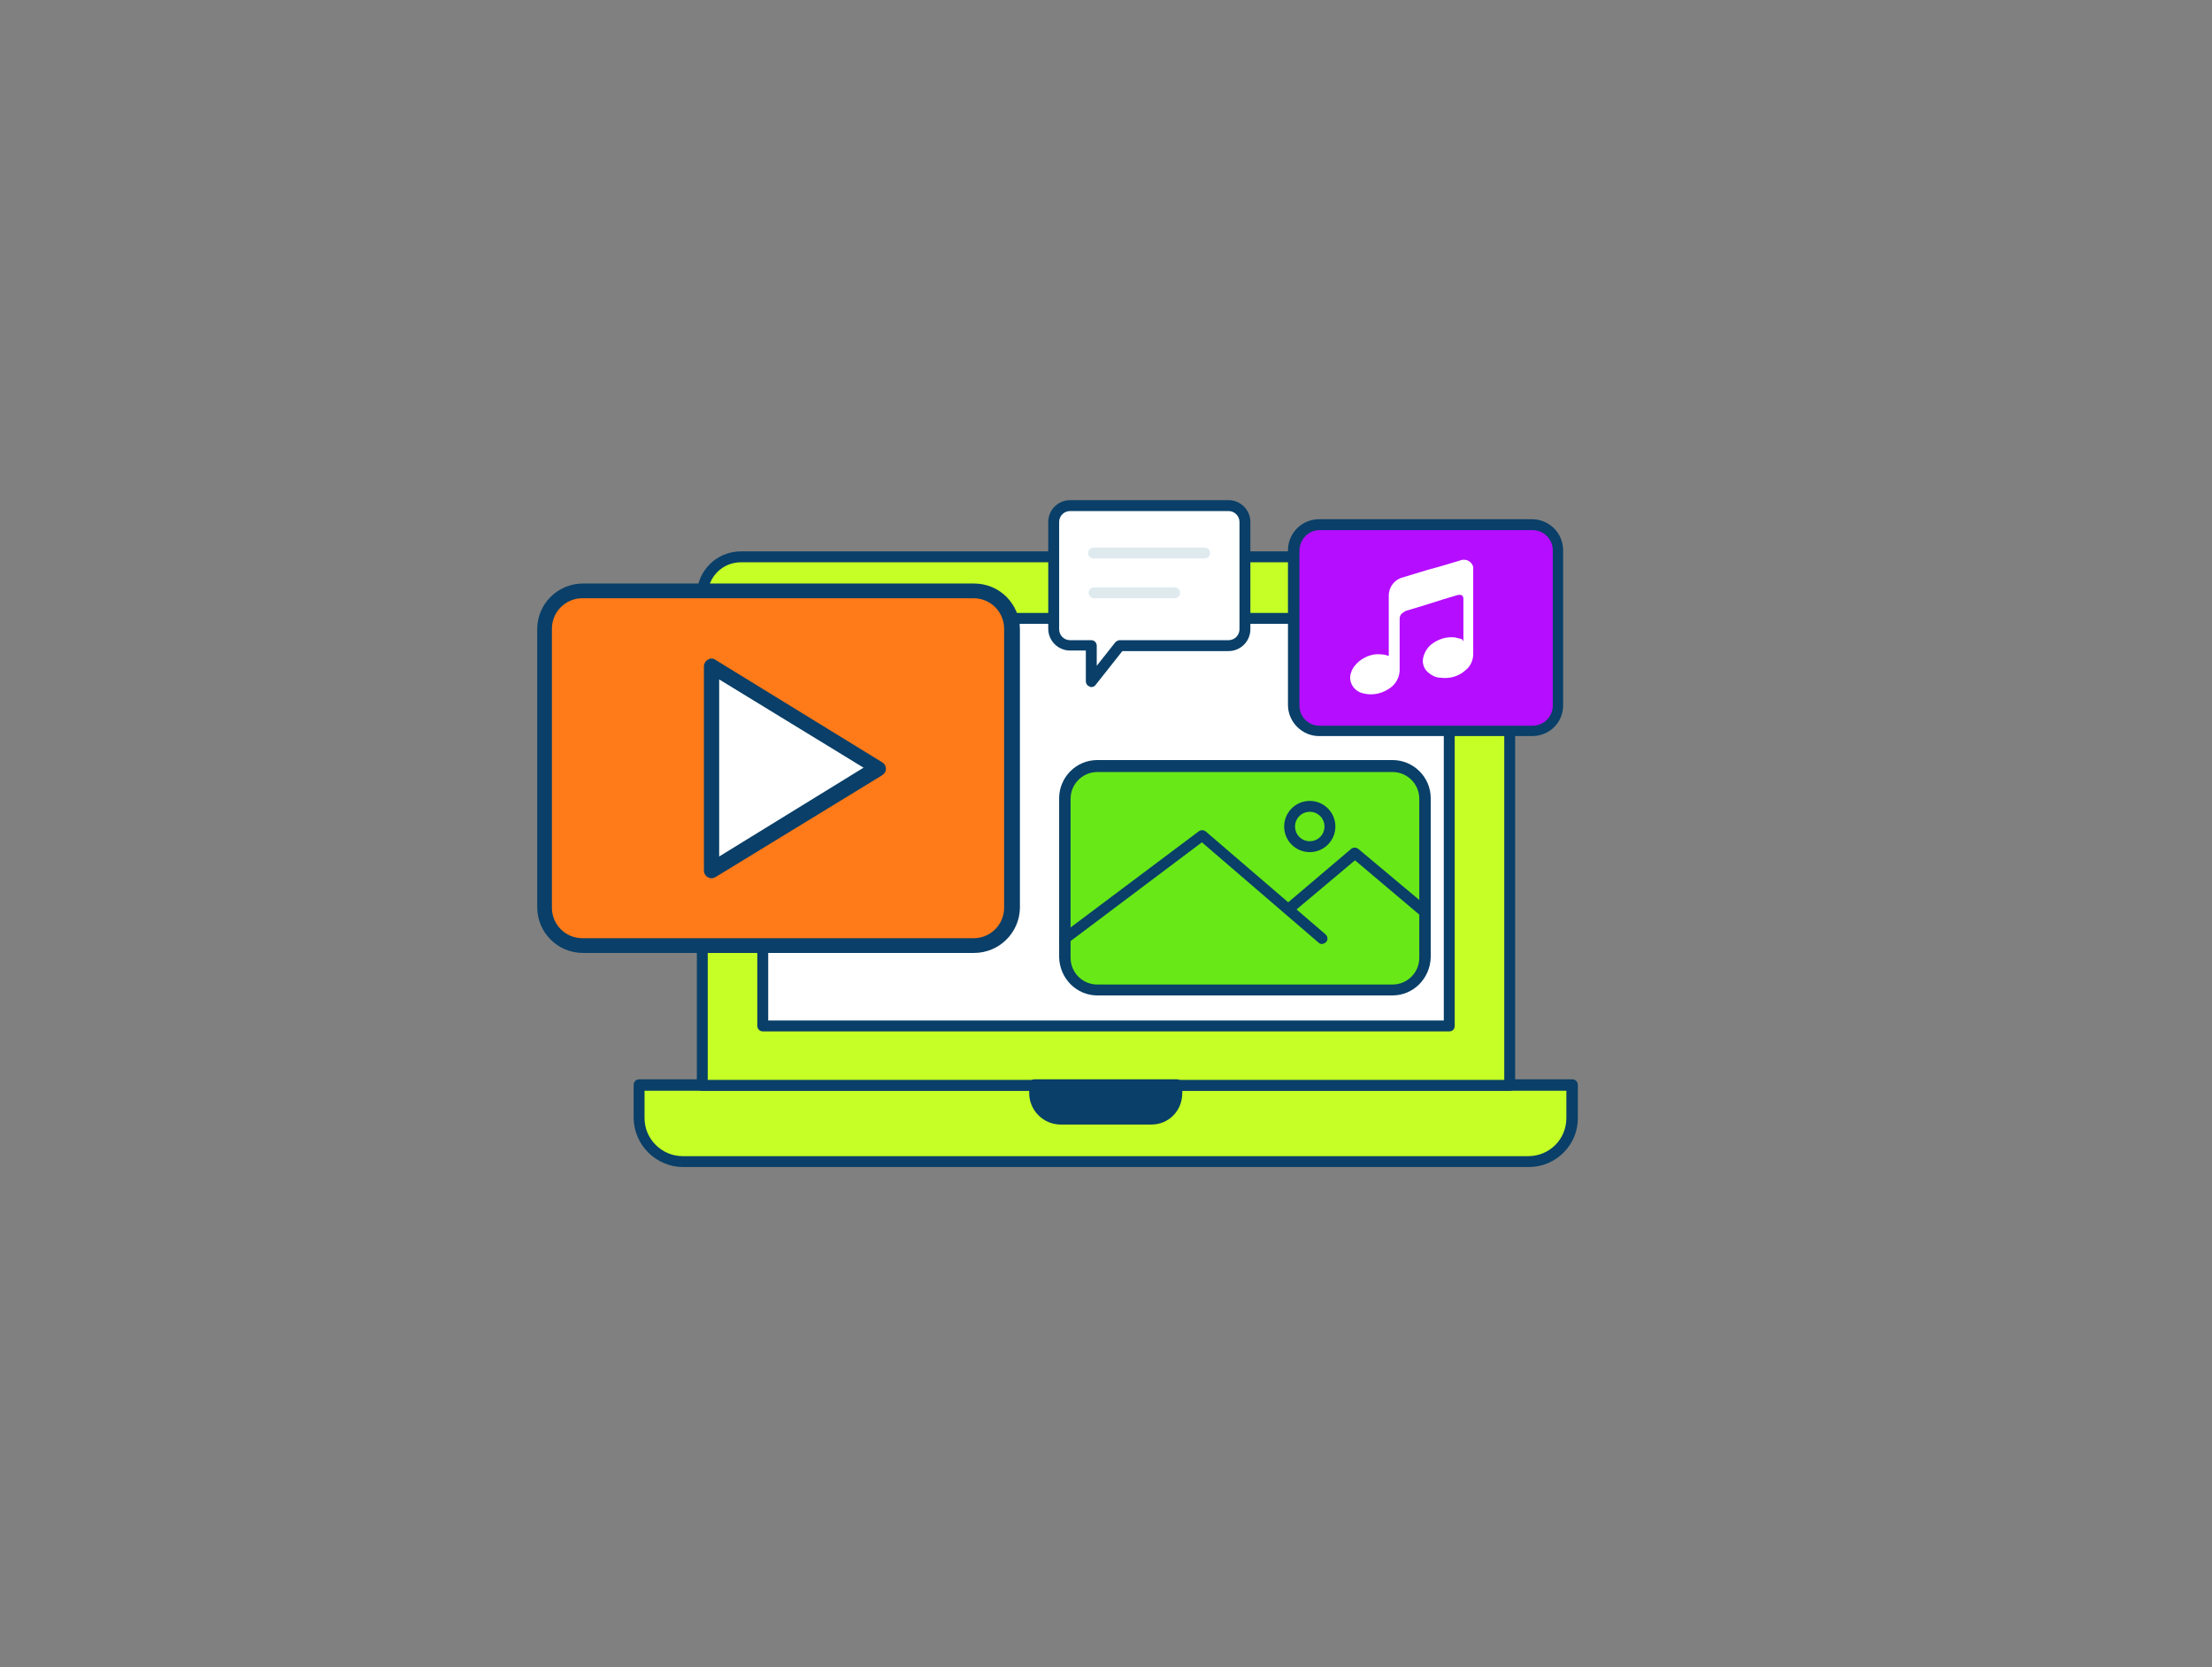 <?xml version="1.0" encoding="utf-8"?>
<!-- Generator: Adobe Illustrator 21.1.0, SVG Export Plug-In . SVG Version: 6.00 Build 0)  -->
<svg version="1.1" id="Capa_1" xmlns="http://www.w3.org/2000/svg" xmlns:xlink="http://www.w3.org/1999/xlink" x="0px" y="0px"
	 viewBox="0 0 406 306" style="enable-background:new 0 0 406 306;" xml:space="preserve">
<rect x="0" y="0" width="406" height="306" fill="#808080" stroke="none"/>
<style type="text/css">
	.st0{fill:#C5FF26;}
	.st1{fill:#093F68;}
	.st2{fill:#FFFFFF;}
	.st3{fill:#68E1FD;}
	.st4{fill:#68E817;}
	.st5{fill:#FF7A19;}
	.st6{fill:#DFEAEF;}
	.st7{fill:#B50DFF;}
</style>
<g id="_69__digital_content_outline">
	<path class="st0" d="M117.3,199.2h171.3l0,0v6c0,4.4-3.6,8-8,8H125.4c-4.4,0-8-3.6-8-8V199.2L117.3,199.2z"/>
	<path class="st1" d="M280.6,214.2H125.4c-5,0-9.1-4.1-9.1-9.1v-6c0-0.6,0.5-1,1-1h171.3c0.6,0,1,0.5,1,1v6
		C289.7,210.1,285.6,214.2,280.6,214.2z M118.3,200.2v5c0,3.9,3.2,7,7,7h155.2c3.9,0,7-3.1,7-7v-5H118.3z"/>
	<path class="st0" d="M136,102.1h134c3.9,0,7.1,3.2,7.1,7.1v89.9l0,0H128.9l0,0v-89.9C128.9,105.3,132,102.1,136,102.1
		C136,102.1,136,102.1,136,102.1z"/>
	<path class="st1" d="M277.1,200.2H128.9c-0.6,0-1-0.5-1-1v-89.9c0-4.5,3.6-8.1,8.1-8.1h134c4.5,0,8.1,3.6,8.1,8.1v89.9
		C278.1,199.7,277.7,200.2,277.1,200.2z M129.9,198.2h146.2v-88.9c0-3.4-2.7-6.1-6.1-6.1H136c-3.4,0-6.1,2.7-6.1,6.1V198.2z"/>
	<rect x="140" y="113.5" class="st2" width="126.1" height="74.8"/>
	<path class="st1" d="M266,189.3H140c-0.6,0-1-0.5-1-1v-74.8c0-0.6,0.5-1,1-1H266c0.6,0,1,0.5,1,1v74.8
		C267,188.9,266.6,189.3,266,189.3C266,189.3,266,189.3,266,189.3z M141,187.3h124v-72.8H141L141,187.3z"/>
	<path class="st1" d="M190,199.2h26.1l0,0v1.5c0,2.6-2.1,4.8-4.8,4.8l0,0h-16.6c-2.6,0-4.8-2.1-4.8-4.8l0,0L190,199.2L190,199.2z"/>
	<path class="st1" d="M211.3,206.4h-16.6c-3.2,0-5.8-2.6-5.8-5.8v-1.5c0-0.6,0.5-1,1-1H216c0.6,0,1,0.5,1,1v1.5
		C217,203.9,214.5,206.4,211.3,206.4z M191,200.2v0.5c0,2.1,1.7,3.7,3.7,3.7h16.6c2.1,0,3.7-1.7,3.7-3.7v-0.5L191,200.2z"/>
	<circle class="st3" cx="205.7" cy="107.1" r="1"/>
	<path class="st1" d="M205.7,109.1c-1.1,0-2-0.9-2-2s0.9-2,2-2s2,0.9,2,2S206.8,109.1,205.7,109.1z M205.7,107L205.7,107h1H205.7z"
		/>
	<path class="st4" d="M201.4,140.7h54.2c3.3,0,5.9,2.7,5.9,5.9v29.2c0,3.3-2.7,5.9-5.9,5.9h-54.2c-3.3,0-5.9-2.7-5.9-5.9v-29.2
		C195.4,143.3,198.1,140.7,201.4,140.7z"/>
	<path class="st1" d="M255.6,182.7h-54.2c-3.8,0-6.9-3.1-7-7v-29.2c0-3.8,3.1-7,7-7h54.2c3.8,0,7,3.1,7,7v29.2
		C262.5,179.6,259.4,182.7,255.6,182.7z M201.4,141.7c-2.7,0-4.9,2.2-4.9,4.9v29.2c0,2.7,2.2,4.9,4.9,4.9h54.2
		c2.7,0,4.9-2.2,4.9-4.9v0v-29.2c0-2.7-2.2-4.9-4.9-4.9L201.4,141.7z"/>
	<path class="st1" d="M195.4,173.3c-0.3,0-0.6-0.2-0.8-0.4c-0.3-0.4-0.2-1.1,0.2-1.4l25.2-18.9c0.4-0.3,0.9-0.3,1.3,0l22,18.9
		c0.4,0.4,0.5,1,0.1,1.4c-0.4,0.4-1,0.5-1.4,0.1l-21.4-18.4L196,173.1C195.9,173.2,195.6,173.3,195.4,173.3z"/>
	<path class="st1" d="M261.5,168.4c-0.2,0-0.5-0.1-0.6-0.2l-12.2-10.3l-11.3,9.5c-0.4,0.4-1,0.4-1.4,0c-0.4-0.4-0.4-1,0-1.4
		c0,0,0.1-0.1,0.1-0.1l11.9-10.1c0.4-0.3,0.9-0.3,1.3,0l12.9,10.8c0.4,0.4,0.5,1,0.1,1.4c0,0,0,0,0,0
		C262.1,168.2,261.8,168.4,261.5,168.4z"/>
	<path class="st1" d="M240.4,156.4c-2.6,0-4.7-2.1-4.7-4.7c0-2.6,2.1-4.7,4.7-4.7c2.6,0,4.7,2.1,4.7,4.7
		C245.1,154.3,243,156.4,240.4,156.4C240.4,156.4,240.4,156.4,240.4,156.4z M240.4,149c-1.5,0-2.7,1.2-2.7,2.7
		c0,1.5,1.2,2.7,2.7,2.7c1.5,0,2.7-1.2,2.7-2.7C243.1,150.2,241.9,149,240.4,149C240.4,149,240.4,149,240.4,149z"/>
	<path class="st5" d="M106.9,108.5h71.8c3.8,0,7,3.1,7,7v51.2c0,3.8-3.1,7-7,7h-71.8c-3.8,0-7-3.1-7-7v-51.2
		C100,111.6,103.1,108.5,106.9,108.5z"/>
	<path class="st1" d="M178.8,174.9h-71.8c-4.7,0-8.4-3.8-8.4-8.4v-51c0-4.7,3.8-8.4,8.4-8.4h71.8c4.7,0,8.4,3.8,8.4,8.4v51.2
		C187.1,171.2,183.4,174.9,178.8,174.9z M106.9,109.8c-3.1,0-5.6,2.5-5.6,5.6v51.2c0,3.1,2.5,5.6,5.6,5.6h71.8
		c3.1,0,5.6-2.5,5.6-5.6v-51.2c0-3.1-2.5-5.6-5.6-5.6H106.9z"/>
	<polygon class="st2" points="161.1,141 130.6,159.8 130.6,122.3 	"/>
	<path class="st1" d="M130.6,161.2c-0.2,0-0.5-0.1-0.7-0.2c-0.4-0.2-0.7-0.7-0.7-1.2v-37.5c0-0.5,0.3-1,0.7-1.2c0.4-0.3,1-0.3,1.4,0
		l30.6,18.8c0.7,0.4,0.9,1.3,0.5,1.9c-0.1,0.2-0.3,0.3-0.5,0.5L131.3,161C131.1,161.1,130.8,161.2,130.6,161.2z M132,124.7v32.5
		l26.5-16.3L132,124.7z"/>
	<path class="st2" d="M225.5,92.8h-29.1c-1.6,0-3,1.3-3,3c0,0,0,0,0,0v19.7c0,1.6,1.3,3,3,3l0,0h3.9v6.6l5.2-6.6h20c1.6,0,3-1.3,3-3
		c0,0,0,0,0,0V95.8C228.5,94.2,227.1,92.8,225.5,92.8C225.5,92.8,225.5,92.8,225.5,92.8z"/>
	<path class="st1" d="M200.3,126.1c-0.1,0-0.2,0-0.3-0.1c-0.4-0.1-0.7-0.5-0.7-1v-5.6h-2.9c-2.2,0-4-1.8-4-4V95.8c0-2.2,1.8-4,4-4
		h29.1c2.2,0,4,1.8,4,4v19.7c0,2.2-1.8,4-4,4H206l-4.9,6.2C200.9,126,200.6,126.1,200.3,126.1z M196.4,93.8c-1.1,0-2,0.9-2,2
		c0,0,0,0,0,0v19.7c0,1.1,0.9,2,2,2l0,0h3.9c0.6,0,1,0.5,1,1v3.7l3.4-4.3c0.2-0.2,0.5-0.4,0.8-0.4h20c1.1,0,2-0.9,2-2c0,0,0,0,0,0
		V95.8c0-1.1-0.9-2-2-2l0,0H196.4z"/>
	<path class="st6" d="M221.1,102.5h-20.4c-0.6,0-1-0.5-1-1c0-0.6,0.5-1,1-1h20.4c0.6,0,1,0.5,1,1C222.1,102,221.7,102.5,221.1,102.5
		z"/>
	<path class="st6" d="M215.6,109.8h-14.8c-0.6,0-1-0.5-1-1c0-0.6,0.5-1,1-1h14.8c0.6,0,1,0.5,1,1
		C216.6,109.3,216.2,109.8,215.6,109.8z"/>
	<path class="st7" d="M242.2,96.3h39.1c2.6,0,4.7,2.1,4.7,4.7v28.5c0,2.6-2.1,4.7-4.7,4.7h-39.1c-2.6,0-4.7-2.1-4.7-4.7V101
		C237.5,98.4,239.6,96.3,242.2,96.3z"/>
	<path class="st1" d="M281.2,135.1h-39.1c-3.1,0-5.7-2.6-5.7-5.7V101c0-3.1,2.5-5.7,5.7-5.7l0,0h39.1c3.1,0,5.7,2.5,5.7,5.7
		c0,0,0,0,0,0v28.5C286.9,132.6,284.4,135.1,281.2,135.1z M242.2,97.3c-2,0-3.6,1.6-3.7,3.7v28.5c0,2,1.6,3.7,3.7,3.7h39.1
		c2,0,3.7-1.6,3.7-3.7V101c0-2-1.6-3.7-3.7-3.7l0,0H242.2z"/>
	<g id="SBwUh1">
		<path class="st2" d="M268.6,117.7V110c0-0.7-0.3-0.9-1-0.8c-0.9,0.3-1.8,0.5-2.7,0.8l-3.8,1.2c-1,0.3-2,0.6-3,0.9
			c-0.3,0.1-0.5,0.3-0.8,0.5c-0.3,0.3-0.4,0.6-0.4,1c0,3,0,6,0,9c0.1,1.6-0.7,3.1-2.1,3.9c-1.4,0.9-3.2,1.2-4.8,0.7
			c-1.5-0.4-2.5-2-2.1-3.5c0.1-0.2,0.1-0.4,0.2-0.6c0.5-1.1,1.5-2,2.6-2.5c0.8-0.4,1.8-0.6,2.7-0.5c0.5,0,1,0.1,1.5,0.3v-0.3
			c0-3.6,0-7.2,0-10.8c0-1.5,1-2.9,2.5-3.3c2.3-0.7,4.5-1.4,6.8-2l3.7-1.1c0.4-0.2,0.9-0.2,1.3-0.1c0.6,0.2,1.1,0.7,1.2,1.3
			c0,0.2,0,0.4,0,0.5c0,5.1,0,10.3,0,15.4c0,1.2-0.5,2.3-1.4,3c-1.2,1.1-2.8,1.6-4.5,1.4c-0.9,0-1.7-0.4-2.4-1
			c-0.7-0.6-1.1-1.6-0.9-2.6c0.2-1,0.8-2,1.6-2.6c1.2-0.9,2.7-1.4,4.3-1.2c0.4,0.1,0.8,0.2,1.2,0.3L268.6,117.7z"/>
	</g>
</g>
</svg>
